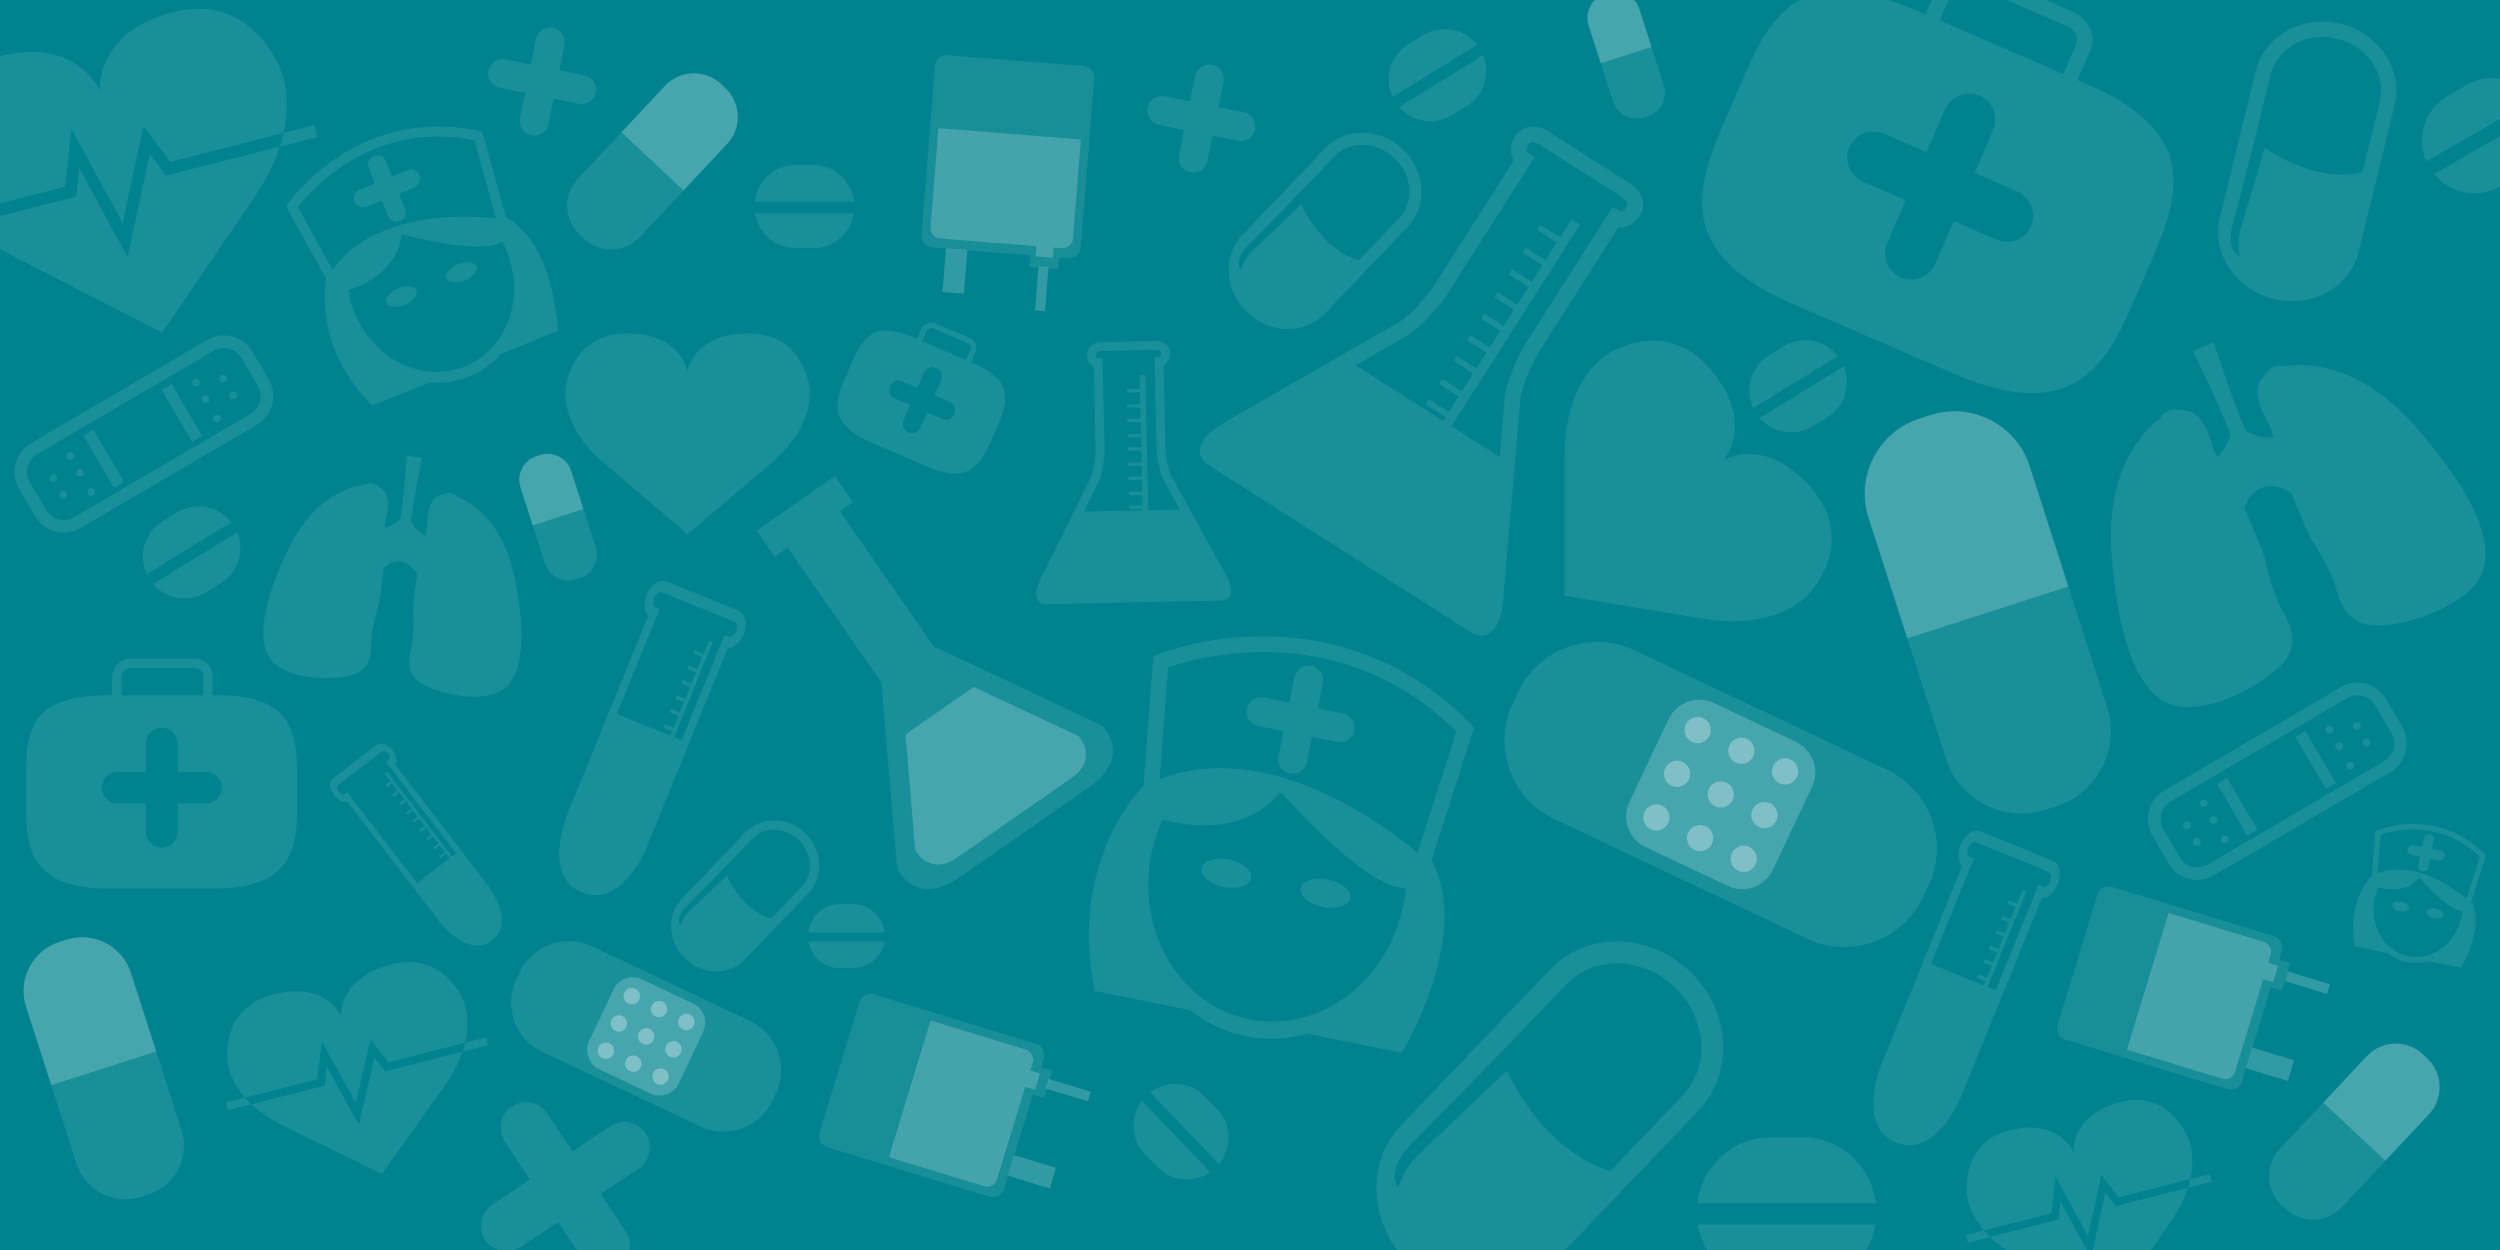 <?xml version="1.0" encoding="utf-8"?>
<!-- Generator: Adobe Illustrator 16.0.0, SVG Export Plug-In . SVG Version: 6.00 Build 0)  -->
<!DOCTYPE svg PUBLIC "-//W3C//DTD SVG 1.1//EN" "http://www.w3.org/Graphics/SVG/1.1/DTD/svg11.dtd">
<svg version="1.1" id="Capa_1" xmlns="http://www.w3.org/2000/svg" xmlns:xlink="http://www.w3.org/1999/xlink" x="0px" y="0px"
	 width="1000px" height="500px" viewBox="0 0 1000 500" enable-background="new 0 0 1000 500" xml:space="preserve">
<rect fill="#00838F" width="1000" height="500"/>
<path opacity="0.1" fill="#FDFDFD" d="M113.413,53.18c3.479-15.667-1.188-25.32-1.188-25.32S100.941-3.224,69.363,4.823
	C37.786,12.87,39.91,36.299,39.91,36.299S31.177,14.554-0.4,22.601s-26.609,40.74-26.609,40.74s0.508,10.357,10.559,22.199
	l-11.342,2.89l1.214,4.765l13.953-3.555c4.722,4.614,10.983,9.297,19.309,13.554l57.823,29.631l0.138,0.542l0.239-0.35l0.378,0.192
	l-0.143-0.538l36.594-53.693c5.053-7.399,8.252-14.233,10.217-20.344l15.051-3.835l-1.215-4.766L113.413,53.18z M111.923,58.636
	L66.384,70.24l-6.522-8.559l-8.822,41.167L31.692,67.196L30.48,78.655l-43.095,10.982c-1.417-1.379-2.658-2.747-3.809-4.104
	L26.12,74.692l2.448-23.204L49.07,89.27l8.299-38.718l10.792,14.16L113.4,53.183C113.014,54.929,112.531,56.745,111.923,58.636z"/>
<path opacity="0.1" fill="#FFFFFF" d="M323.764,154.83c0,0-2.209-21.463-24.299-21.463c-22.092,0-24.619,15.149-24.619,15.149
	s-2.096-15.149-24.187-15.149s-24.301,21.463-24.301,21.463s-3.156,14.833,15.463,30.613l33.024,28.039v0.366l0.217-0.184
	l0.215,0.184l-0.004-0.364l33.029-28.041C326.922,169.663,323.764,154.83,323.764,154.83z"/>
<path opacity="0.1" fill="#FFFFFF" d="M87.01,278.131h-2v-7.677c0-4.646-3.708-6.706-6.901-7.06l-0.15,1.192v-1.208H52.919
	c-2.473,0-4.451,0.757-5.89,2.253c-2.249,2.341-2.187,5.529-2.176,5.812v6.688h-2.584c-29.97,0.247-31.851,14.259-31.851,31.85
	v13.566c0,17.591,3.863,31.615,31.851,31.85H87.01c28.079-0.481,31.85-14.259,31.85-31.85V309.98
	C118.86,292.39,116.079,277.883,87.01,278.131z M48.599,271.382c0-0.018-0.036-1.959,1.148-3.173c0.702-0.72,1.77-1.086,3.172-1.086
	h24.83c1.328,0.155,3.516,0.794,3.516,3.331v7.677H48.599V271.382z M82.348,321.422H71.06v11.292c0,3.511-2.853,6.356-6.356,6.356
	c-3.516,0-6.357-2.846-6.357-6.356v-11.292H47.056c-3.515,0-6.351-2.845-6.351-6.351c0-3.508,2.835-6.354,6.351-6.354h11.291
	v-11.292c0-3.514,2.841-6.36,6.357-6.36c3.503,0,6.356,2.847,6.356,6.36v11.292h11.288c3.511,0,6.356,2.847,6.356,6.354
	C88.704,318.577,85.858,321.422,82.348,321.422z"/>
<path opacity="0.1" fill="#FFFFFF" d="M205.851,231.086c-5.432-26.74-22.46-32.161-22.46-32.161
	c-3.234-2.152-3.592-2.392-8.116-0.424c-4.525,1.966-4.303,9.58-4.396,11.903c-0.029,0.72-0.298,2.163-0.656,3.81
	c-2.779-1.211-4.657-3.502-5.814-5.45c1.084-9.551,4.413-25.653,4.413-25.653l-6.129-0.761c0,0-0.973,15.301-2.506,25.272
	c-1.73,1.755-4.178,2.923-6.234,3.651c0.058-1.288,0.14-2.366,0.261-2.939c0.477-2.275,2.556-9.603-1.35-12.616
	c-3.906-3.015-4.312-2.871-7.974-1.575c0,0-17.837,1.091-29.644,25.689c-11.809,24.599-12.778,40.233-4.584,46.306
	c8.191,6.077,25.097,6.231,31.893,3.186c6.796-3.047,5.833-10.946,6.022-14.036c0.189-3.089,1.859-10.273,2.744-12.691
	c0.573-1.568,1.524-9.468,2.081-15.366c3.333-3.133,6.38-2.645,6.38-2.645c3.708,0.335,5.964,3.301,7.103,5.379
	c-0.858,5.711-1.744,12.803-1.583,14.368c0.269,2.561,0.129,9.936-0.443,12.977c-0.573,3.042-3.44,10.466,2.405,15.082
	c5.847,4.616,22.274,8.603,31.703,4.715C208.396,273.223,211.282,257.827,205.851,231.086z"/>
<g opacity="0.1">
	<g>
		<path fill="#FFFFFF" d="M102.765,169.899L32.151,211.24c-6.295,3.686-14.415,1.563-18.099-4.731l-6.493-11.094
			c-3.687-6.295-1.565-14.413,4.732-18.099l70.611-41.341c6.295-3.686,14.415-1.563,18.099,4.732l6.493,11.093
			C111.181,158.095,109.059,166.213,102.765,169.899z M14.834,181.663c-3.896,2.281-5.213,7.311-2.93,11.206l6.495,11.094
			c2.28,3.897,7.31,5.212,11.205,2.931l70.614-41.342c3.896-2.28,5.213-7.309,2.93-11.206l-6.495-11.094
			c-2.28-3.897-7.31-5.211-11.206-2.931L14.834,181.663z"/>
	</g>
	
		<rect x="70.411" y="153.133" transform="matrix(-0.863 0.505 -0.505 -0.863 218.961 271.015)" fill="#FFFFFF" width="4.655" height="24.118"/>
	<circle fill="#FFFFFF" cx="86.766" cy="167.354" r="1.54"/>
	<circle fill="#FFFFFF" cx="82.236" cy="159.617" r="1.539"/>
	<circle fill="#FFFFFF" cx="93.212" cy="158.108" r="1.539"/>
	<circle fill="#FFFFFF" cx="89.319" cy="151.458" r="1.54"/>
	<path fill="#FFFFFF" d="M77.017,153.746c0.43,0.734,1.37,0.979,2.103,0.551c0.737-0.43,0.983-1.372,0.554-2.105
		c-0.43-0.735-1.373-0.981-2.107-0.551C76.831,152.07,76.585,153.01,77.017,153.746z"/>
	
		<rect x="39.165" y="171.426" transform="matrix(0.863 -0.505 0.505 0.863 -87.029 46.115)" fill="#FFFFFF" width="4.656" height="24.119"/>
	<path fill="#FFFFFF" d="M37.841,195.999c0.43,0.732,0.181,1.675-0.551,2.105c-0.735,0.429-1.679,0.183-2.105-0.549
		c-0.432-0.736-0.187-1.679,0.552-2.109C36.468,195.018,37.409,195.265,37.841,195.999z"/>
	<circle fill="#FFFFFF" cx="31.981" cy="189.039" r="1.538"/>
	<path fill="#FFFFFF" d="M26.625,197.093c0.427,0.734,0.181,1.677-0.551,2.106c-0.734,0.431-1.679,0.184-2.107-0.552
		c-0.43-0.732-0.184-1.675,0.551-2.106C25.249,196.113,26.195,196.36,26.625,197.093z"/>
	<path fill="#FFFFFF" d="M22.731,190.444c0.427,0.734,0.182,1.677-0.551,2.105c-0.734,0.43-1.678,0.185-2.107-0.551
		c-0.43-0.732-0.184-1.675,0.551-2.104S22.302,189.708,22.731,190.444z"/>
	<path fill="#FFFFFF" d="M29.418,181.613c0.427,0.733,0.182,1.676-0.551,2.104c-0.734,0.43-1.678,0.185-2.107-0.549
		c-0.43-0.734-0.184-1.679,0.551-2.106C28.045,180.632,28.99,180.878,29.418,181.613z"/>
</g>
<g opacity="0.1">
	<path fill="#FFFFFF" d="M147.486,67.237l2.463,6.117l-6.118,2.463c-1.903,0.766-2.817,2.926-2.052,4.826
		c0.765,1.899,2.92,2.823,4.823,2.057l6.118-2.463l2.463,6.118c0.766,1.901,2.926,2.824,4.832,2.057
		c1.896-0.763,2.822-2.929,2.057-4.83l-2.463-6.118l6.116-2.462c1.9-0.765,2.822-2.927,2.057-4.827
		c-0.765-1.899-2.927-2.821-4.828-2.056l-6.116,2.462l-2.462-6.117c-0.766-1.903-2.935-2.823-4.831-2.06
		C147.639,63.171,146.72,65.334,147.486,67.237z"/>
	
		<ellipse transform="matrix(-0.373 -0.928 0.928 -0.373 110.342 311.799)" fill="#FFFFFF" cx="160.467" cy="118.637" rx="3.561" ry="6.477"/>
	
		<ellipse transform="matrix(-0.373 -0.928 0.928 -0.373 152.27 320.792)" fill="#FFFFFF" cx="184.465" cy="108.975" rx="3.561" ry="6.474"/>
	<path fill="#FFFFFF" d="M202.44,86.996l-9.515-34.348l-1.179-0.253c-15.093-3.207-29.623-2.064-43.189,3.397
		c-21.576,8.686-32.953,25.081-33.428,25.775l-0.692,1.013l16.031,28.97c-1.068,6.461-2.948,29.288,18.427,50.693l23.052-9.28
		c5.208,0.457,10.508-0.243,15.575-2.283c5.067-2.04,9.372-5.207,12.813-9.146l22.848-9.198
		C223.182,132.337,221.892,97.32,202.44,86.996z M185.882,146.61c-16.835,6.777-36.585-2.88-44.11-21.571
		c-1.18-2.93-1.989-5.908-2.449-8.874c5.706-1.894,19.679-7.961,21.249-22.153c0.259-0.077,0.517-0.158,0.776-0.232
		c4.742,1.271,32.219,8.314,39.543,2.765c0.675,1.268,1.299,2.581,1.85,3.949C210.265,119.186,202.717,139.833,185.882,146.61z
		 M198.422,87.406c-7.475-0.885-27.167-2.271-44.539,4.723c-8.909,3.586-15.915,8.893-20.874,15.797l-13.876-25.083
		c2.76-3.595,13.416-16.316,30.91-23.358c12.465-5.019,25.814-6.173,39.695-3.438L198.422,87.406z"/>
</g>
<g opacity="0.1">
	<path fill="#FFFFFF" d="M157.122,300.207c-2.863-3.502-5.476-3.017-6.568-2.178c-0.022,0.018-0.042,0.035-0.054,0.044
		l-17.164,13.182c-0.012,0.01-0.034,0.023-0.057,0.041c-1.092,0.839-2.236,3.237,0.407,6.909l0.074,0.102l0.084,0.092
		c1.017,1.149,3.213,2.85,5.163,2.35l37.021,48.207c0.113,0.148,2.819,3.641,6.69,6.301c3.445,2.367,8.425,4.467,13.091,1.633
		l0.026,0.034l0.897-0.663l0.031-0.022l0.07-0.055l0.081-0.062l0.899-0.72l-0.025-0.032c3.942-3.777,3.196-9.129,1.801-13.069
		c-1.572-4.427-4.25-7.94-4.363-8.089l-37.021-48.207c0.99-1.758-0.088-4.315-0.936-5.596l-0.067-0.104L157.122,300.207z
		 M155.802,302.708c0.189,0.703,0.068,1.172-0.384,1.519l-0.895,0.688l27.925,36.362l-15.614,11.991l-27.925-36.362l-0.897,0.689
		c-0.454,0.349-0.936,0.343-1.569-0.02c-0.438-0.254-0.807-0.6-0.96-0.753c-1.179-1.713-0.62-2.54-0.173-2.883l17.275-13.267
		c0.45-0.345,1.39-0.67,2.741,0.911C155.434,301.772,155.674,302.217,155.802,302.708z"/>
	<g>
		
			<rect x="168.541" y="304.033" transform="matrix(0.793 -0.609 0.609 0.793 -165.009 170.864)" fill="#FFFFFF" width="1.16" height="48.805"/>
		
			<rect x="175.718" y="341.322" transform="matrix(0.793 -0.609 0.609 0.793 -171.499 178.721)" fill="#FFFFFF" width="3.29" height="1.039"/>
		
			<rect x="173.175" y="337.991" transform="matrix(0.793 -0.609 0.609 0.793 -170.031 176.543)" fill="#FFFFFF" width="3.256" height="1.028"/>
		
			<rect x="170.342" y="334.302" transform="matrix(0.793 -0.609 0.609 0.793 -168.37 174.054)" fill="#FFFFFF" width="3.256" height="1.027"/>
		
			<rect x="167.744" y="330.92" transform="matrix(0.793 -0.609 0.609 0.793 -166.847 171.772)" fill="#FFFFFF" width="3.256" height="1.027"/>
		
			<rect x="164.911" y="327.231" transform="matrix(0.793 -0.609 0.609 0.793 -165.172 169.252)" fill="#FFFFFF" width="3.256" height="1.027"/>
		
			<rect x="162.41" y="323.973" transform="matrix(0.793 -0.609 0.609 0.793 -163.719 167.084)" fill="#FFFFFF" width="3.256" height="1.027"/>
		
			<rect x="159.576" y="320.284" transform="matrix(0.793 -0.609 0.609 0.793 -162.044 164.565)" fill="#FFFFFF" width="3.256" height="1.027"/>
		
			<rect x="156.885" y="316.779" transform="matrix(0.793 -0.609 0.609 0.793 -160.466 162.201)" fill="#FFFFFF" width="3.256" height="1.027"/>
		
			<rect x="154.052" y="313.091" transform="matrix(0.793 -0.609 0.609 0.793 -158.769 159.637)" fill="#FFFFFF" width="3.256" height="1.026"/>
	</g>
</g>
<g opacity="0.1">
	<g>
		
			<rect x="270.595" y="254.147" transform="matrix(0.926 0.376 -0.376 0.926 128.578 -80.892)" fill="#FFFFFF" width="1.646" height="69.279"/>
		
			<rect x="258.567" y="307.76" transform="matrix(0.926 0.377 -0.377 0.926 135.513 -75.584)" fill="#FFFFFF" width="4.672" height="1.475"/>
		
			<rect x="260.844" y="302.238" transform="matrix(0.926 0.377 -0.377 0.926 133.574 -76.833)" fill="#FFFFFF" width="4.623" height="1.459"/>
		
			<rect x="263.332" y="296.125" transform="matrix(0.926 0.377 -0.377 0.926 131.6 -78.274)" fill="#FFFFFF" width="4.624" height="1.457"/>
		
			<rect x="265.615" y="290.517" transform="matrix(0.926 0.377 -0.377 0.926 129.508 -79.495)" fill="#FFFFFF" width="4.623" height="1.457"/>
		
			<rect x="268.103" y="284.4" transform="matrix(0.926 0.377 -0.377 0.926 127.401 -80.89)" fill="#FFFFFF" width="4.623" height="1.459"/>
		
			<rect x="270.3" y="279.001" transform="matrix(0.926 0.377 -0.377 0.926 125.513 -82.11)" fill="#FFFFFF" width="4.623" height="1.457"/>
		
			<rect x="272.79" y="272.885" transform="matrix(0.926 0.377 -0.377 0.926 123.392 -83.499)" fill="#FFFFFF" width="4.623" height="1.456"/>
		
			<rect x="275.154" y="267.074" transform="matrix(0.926 0.377 -0.377 0.926 121.363 -84.812)" fill="#FFFFFF" width="4.624" height="1.457"/>
		
			<rect x="277.643" y="260.958" transform="matrix(0.926 0.377 -0.377 0.926 119.269 -86.213)" fill="#FFFFFF" width="4.623" height="1.457"/>
	</g>
	<path fill="#FFFFFF" d="M297.399,253.849c2.241-6.018-0.228-8.871-2.039-9.606c-0.038-0.017-0.074-0.028-0.094-0.036l-28.455-11.58
		c-0.022-0.008-0.053-0.023-0.091-0.04c-1.81-0.736-5.569-0.417-8.172,5.454l-0.072,0.164l-0.056,0.167
		c-0.675,2.071-1.184,5.98,0.825,8.01L226.725,326.3c-0.1,0.244-2.438,6.065-2.924,12.714c-0.429,5.918,0.57,13.525,7.387,17.21
		l-0.023,0.057l1.457,0.624l0.05,0.022l0.117,0.046l0.132,0.056l1.527,0.585l0.022-0.053c7.453,2.121,13.474-2.63,17.303-7.164
		c4.296-5.099,6.682-10.899,6.781-11.145l32.521-79.919c2.864-0.046,5.226-3.201,6.186-5.157l0.079-0.158L297.399,253.849z
		 M293.39,254.025c-0.727,0.735-1.387,0.923-2.135,0.617l-1.486-0.604l-17.131,42.099l-25.884-10.532l17.131-42.1l-1.487-0.604
		c-0.752-0.306-1.091-0.901-1.104-1.937c0.001-0.717,0.159-1.418,0.237-1.716c1.253-2.672,2.666-2.581,3.406-2.279l28.64,11.654
		c0.745,0.302,1.817,1.223,0.849,4.011C294.273,252.903,293.9,253.516,293.39,254.025z"/>
</g>
<g opacity="0.1">
	<path fill="#FFFFFF" d="M322.043,333.309c-3.46-3.313-7.906-5.138-12.512-5.138c-4.395,0-8.421,1.682-11.344,4.736l-25.554,26.698
		c-6.173,6.453-5.522,17.137,1.452,23.815c3.465,3.313,7.909,5.138,12.518,5.138c4.39,0,8.418-1.682,11.339-4.733l25.555-26.699
		C329.671,350.671,329.018,339.987,322.043,333.309z M320.786,354.533l-12.377,12.933c-9.602-3.046-15.177-11.983-17.7-17.201
		l-15.371,14.62c-2.421,2.421-3.226,5.446-3.226,5.446c-2.017-3.227,1.814-7.062,1.814-7.062l15.543-15.828l11.429-11.941
		c2.207-2.309,5.272-3.579,8.631-3.579c3.636,0,7.16,1.454,9.92,4.096C324.934,341.267,325.534,349.573,320.786,354.533z"/>
	<g>
		<path fill="#FFFFFF" d="M353.859,372.954c-0.757-6.353-6.101-11.297-12.658-11.297h-5.248c-6.556,0-11.899,4.944-12.656,11.297
			H353.859z"/>
		<path fill="#FFFFFF" d="M323.359,376.584c1.017,6.061,6.248,10.69,12.595,10.69h5.248c6.349,0,11.58-4.63,12.595-10.69H323.359z"
			/>
	</g>
</g>
<g opacity="0.1">
	<path fill="#FFFFFF" d="M561.217,59.758c-4.5-4.308-10.281-6.682-16.271-6.682c-5.715,0-10.951,2.188-14.752,6.16l-33.233,34.72
		c-8.027,8.393-7.182,22.286,1.889,30.971c4.506,4.308,10.286,6.682,16.28,6.682c5.709,0,10.947-2.187,14.746-6.155l33.232-34.721
		C571.137,82.338,570.287,68.443,561.217,59.758z M559.582,87.36l-16.096,16.818C531,100.218,523.75,88.594,520.469,81.81
		l-19.989,19.011c-3.148,3.148-4.195,7.083-4.195,7.083c-2.623-4.196,2.359-9.182,2.359-9.182l20.213-20.584l14.863-15.53
		c2.869-3.001,6.855-4.654,11.225-4.654c4.729,0,9.311,1.891,12.9,5.327C564.977,70.107,565.756,80.91,559.582,87.36z"/>
</g>
<g opacity="0.1">
	<g>
		<path fill="#FFFFFF" d="M341.647,80.669c-0.984-8.26-7.934-14.69-16.461-14.69h-6.824c-8.525,0-15.475,6.43-16.459,14.69H341.647z
			"/>
		<path fill="#FFFFFF" d="M301.983,85.391c1.322,7.88,8.125,13.902,16.379,13.902h6.824c8.256,0,15.059-6.022,16.379-13.902H301.983
			z"/>
	</g>
</g>
<g opacity="0.1">
	<path fill="#FFFFFF" d="M491.779,233.057c-0.501-1.415-1.138-2.575-1.198-2.684l-21.676-39.405l-0.045-0.077
		c-1.702-2.755-2.505-8.802-2.68-10.966l-0.728-33.915c1.922-0.91,2.62-3.194,2.584-4.83l-0.007-0.118
		c-0.165-1.885-1.175-3.34-2.842-4.101c-1.155-0.526-2.322-0.584-2.915-0.572c-0.077,0.002-0.139,0.006-0.184,0.008l-21.607,0.464
		c-0.046,0-0.106-0.002-0.185,0c-0.594,0.013-1.755,0.121-2.886,0.696c-1.633,0.83-2.58,2.33-2.665,4.219l0,0.118
		c0.035,1.635,0.829,3.889,2.789,4.715l0.728,33.915c-0.079,2.17-0.624,8.246-2.206,11.07l-0.021,0.04l-19.985,40.339
		c-0.055,0.111-0.644,1.298-1.082,2.733c-0.717,2.337-0.68,4.083,0.11,5.335c0.399,0.635,1.377,1.692,3.424,1.648l70.048-1.504
		c2.046-0.044,2.976-1.142,3.349-1.794C492.632,237.106,492.595,235.361,491.779,233.057z M439.175,193.287
		c2.321-4.195,2.622-12.345,2.634-12.69l-0.798-37.251l-1.773,0.038c-0.278,0.006-0.475-0.024-0.692-0.495
		c-0.172-0.376-0.236-0.825-0.25-1.027c0.041-0.567,0.254-0.901,0.724-1.141c0.425-0.218,0.978-0.303,1.353-0.312
		c0.021,0,0.037-0.001,0.049-0.001l0.03,0.003l21.752-0.467l0.037,0l0.059-0.006c0.011,0,0.027,0,0.049-0.001
		c0.375-0.008,0.931,0.053,1.366,0.253c0.479,0.219,0.707,0.543,0.772,1.108c-0.006,0.203-0.05,0.654-0.206,1.037
		c-0.197,0.48-0.394,0.519-0.671,0.524l-1.775,0.038l0.798,37.153l0.005,0.098c0.027,0.344,0.679,8.474,3.177,12.565l6.11,11.107
		l-38.376,0.824L439.175,193.287z"/>
	<g>
		
			<rect x="456.384" y="150.15" transform="matrix(1 -0.022 0.022 1 -3.82 9.91)" fill="#FFFFFF" width="2.241" height="63.832"/>
		
			<rect x="451.638" y="201.92" transform="matrix(1 -0.021 0.021 1 -4.248 9.818)" fill="#FFFFFF" width="6.341" height="1.36"/>
		
			<rect x="451.555" y="196.429" transform="matrix(1 -0.021 0.021 1 -4.13 9.816)" fill="#FFFFFF" width="6.271" height="1.343"/>
		
			<rect x="451.424" y="190.347" transform="matrix(1 -0.021 0.021 1 -4 9.812)" fill="#FFFFFF" width="6.271" height="1.344"/>
		
			<rect x="451.305" y="184.772" transform="matrix(1 -0.021 0.021 1 -3.866 9.773)" fill="#FFFFFF" width="6.271" height="1.343"/>
		
			<rect x="451.174" y="178.689" transform="matrix(1 -0.021 0.021 1 -3.736 9.768)" fill="#FFFFFF" width="6.271" height="1.344"/>
		
			<rect x="451.059" y="173.316" transform="matrix(1 -0.021 0.021 1 -3.634 9.8)" fill="#FFFFFF" width="6.272" height="1.344"/>
		
			<rect x="450.928" y="167.236" transform="matrix(1 -0.021 0.021 1 -3.503 9.796)" fill="#FFFFFF" width="6.271" height="1.342"/>
		
			<rect x="450.804" y="161.458" transform="matrix(1 -0.021 0.021 1 -3.367 9.756)" fill="#FFFFFF" width="6.271" height="1.343"/>
		
			<rect x="450.674" y="155.375" transform="matrix(1 -0.021 0.021 1 -3.237 9.752)" fill="#FFFFFF" width="6.271" height="1.345"/>
	</g>
</g>
<g>
	<g>
		<g>
			<path opacity="0.1" fill="#FFFFFF" d="M230.452,231.739c-5.198,1.672-10.818-1.213-12.49-6.411l-9.777-30.402
				c-1.671-5.197,1.214-10.816,6.411-12.488l1.401-0.45c5.197-1.671,10.817,1.213,12.49,6.41l9.777,30.403
				c1.669,5.197-1.213,10.817-6.412,12.488L230.452,231.739z"/>
			<path opacity="0.2" fill="#FFFFFF" d="M233.374,203.599l-4.887-15.202c-1.672-5.197-7.292-8.081-12.49-6.41l-1.401,0.45
				c-5.197,1.672-8.082,7.292-6.411,12.488l4.888,15.201L233.374,203.599z"/>
		</g>
	</g>
</g>
<g>
	<path opacity="0.1" fill="#FFFFFF" d="M440.727,290.173l-67.318-31.718l-37.461-53.908l5.216-3.623l-7.252-10.435l-31.299,21.754
		l7.253,10.434l5.215-3.628l37.462,53.906l6.266,74.148c0,0,6.849,16.444,25.201,3.689c18.352-12.752,25.692-17.857,25.692-17.857
		s7.343-5.102,25.697-17.856C453.75,302.324,440.727,290.173,440.727,290.173z"/>
	<path opacity="0.2" fill="#FFFFFF" d="M431.571,294.529l-42.086-19.744l-13.62,9.462l-13.62,9.466l3.835,46.328
		c0,0,5.69,10.661,16.701,3.008c11.013-7.652,22.891-15.908,22.891-15.908s11.882-8.257,22.893-15.909
		C439.577,303.578,431.571,294.529,431.571,294.529z"/>
</g>
<g>
	<path opacity="0.1" fill="#FFFFFF" d="M207.909,388.868c5.109-10.804,18.129-15.463,28.933-10.355l63.192,29.881
		c10.803,5.109,15.465,18.131,10.355,28.934l-1.377,2.909c-5.107,10.806-18.128,15.464-28.931,10.355l-63.192-29.88
		c-10.806-5.109-15.463-18.129-10.355-28.934L207.909,388.868z"/>
	<path opacity="0.2" fill="#FFFFFF" d="M245.447,395.714c1.986-4.201,7.049-6.014,11.251-4.027l20.554,9.719
		c4.203,1.988,6.014,7.051,4.028,11.25l-9.806,20.737c-1.985,4.202-7.05,6.015-11.251,4.027l-20.553-9.718
		c-4.202-1.988-6.014-7.052-4.028-11.253L245.447,395.714z"/>
	<circle opacity="0.3" fill="#FFFFFF" cx="269.375" cy="419.713" r="3.279"/>
	<path opacity="0.3" fill="#FFFFFF" d="M255.499,413.151c0.772-1.639,2.727-2.337,4.366-1.563c1.636,0.773,2.336,2.727,1.563,4.363
		c-0.776,1.64-2.729,2.34-4.366,1.566C255.423,416.743,254.723,414.788,255.499,413.151z"/>
	<circle opacity="0.3" fill="#FFFFFF" cx="247.549" cy="409.392" r="3.279"/>
	<circle opacity="0.3" fill="#FFFFFF" cx="264.215" cy="430.625" r="3.278"/>
	<circle opacity="0.3" fill="#FFFFFF" cx="253.302" cy="425.466" r="3.28"/>
	<circle opacity="0.3" fill="#FFFFFF" cx="242.388" cy="420.305" r="3.278"/>
	<circle opacity="0.3" fill="#FFFFFF" cx="274.536" cy="408.8" r="3.278"/>
	<circle opacity="0.3" fill="#FFFFFF" cx="263.622" cy="403.639" r="3.279"/>
	<circle opacity="0.3" fill="#FFFFFF" cx="252.709" cy="398.479" r="3.279"/>
</g>
<g>
	<path opacity="0.1" fill="#F6F6F6" d="M433.463,26.421l-54.523-4.347c-2.526-0.201-4.757,1.701-4.958,4.227l-5.398,67.723
		c-0.201,2.526,1.7,4.757,4.226,4.958l39.313,3.133l-0.365,4.592l11.478,0.914l0.366-4.591l3.73,0.298
		c2.526,0.201,4.756-1.7,4.958-4.226l5.397-67.724C437.89,28.854,435.988,26.623,433.463,26.421z"/>
	<path opacity="0.2" fill="#F6F6F6" d="M375.378,51.248l-3.164,39.71c-0.181,2.259,1.52,4.255,3.779,4.435l38.604,3.077
		l-0.327,4.105l6.823,0.544l0.326-4.105l3.337,0.266c2.259,0.181,4.254-1.521,4.433-3.779l3.167-39.711L375.378,51.248z"/>
	
		<rect x="414.604" y="106.895" transform="matrix(0.997 0.079 -0.079 0.997 10.475 -32.647)" opacity="0.2" fill="#F6F6F6" width="4.03" height="17.561"/>
	<polygon opacity="0.2" fill="#F6F6F6" points="385.573,117.453 376.973,116.865 378.367,99.36 386.969,99.948 	"/>
</g>
<g opacity="0.1">
	<path fill="#FFFFFF" d="M517.746,270.929l-2.039,10.115l-10.115-2.039c-3.15-0.636-6.202,1.402-6.835,4.543
		c-0.634,3.143,1.391,6.203,4.541,6.839l10.113,2.04l-2.039,10.115c-0.635,3.145,1.398,6.208,4.549,6.844
		c3.135,0.632,6.207-1.401,6.842-4.546l2.039-10.116l10.115,2.039c3.143,0.635,6.207-1.4,6.842-4.543
		c0.633-3.141-1.404-6.205-4.547-6.839l-10.113-2.04l2.039-10.115c0.635-3.148-1.41-6.215-4.543-6.848
		C521.441,265.743,518.381,267.78,517.746,270.929z"/>
	<path fill="#FFFFFF" d="M491.623,343.831c-5.488-1.106-10.428,0.439-11.036,3.457c-0.608,3.019,3.345,6.36,8.833,7.467
		c5.492,1.107,10.429-0.441,11.037-3.46C501.064,348.278,497.115,344.938,491.623,343.831z"/>
	<path fill="#FFFFFF" d="M531.309,351.835c-5.484-1.106-10.424,0.439-11.033,3.457c-0.607,3.019,3.346,6.36,8.83,7.467
		c5.49,1.106,10.432-0.441,11.041-3.459C540.754,356.282,536.799,352.941,531.309,351.835z"/>
	<path fill="#FFFFFF" d="M572.607,344.014l17.094-53.093l-1.322-1.342c-16.979-17.172-36.957-28.172-59.391-32.695
		c-35.678-7.195-64.652,4.457-65.87,4.957l-1.778,0.729l-3.947,51.663c-6.953,7.53-29.041,35.759-19.497,82.126l38.119,7.688
		c6.417,5.074,13.947,8.718,22.327,10.408c8.378,1.689,16.732,1.249,24.615-0.941l37.783,7.619
		C560.74,421.132,589.162,374.236,572.607,344.014z M499.701,407.723c-27.841-5.615-45.359-35.225-39.126-66.134
		c0.977-4.845,2.479-9.435,4.426-13.709c9.088,2.431,32.576,6.514,46.832-10.693c0.404,0.123,0.813,0.237,1.213,0.363
		c5.107,5.74,34.979,38.575,49.326,37.618c-0.207,2.236-0.521,4.49-0.979,6.753C555.16,392.829,527.537,413.336,499.701,407.723z
		 M567.002,341.095c-9.012-7.584-33.568-26.328-62.295-32.121c-14.732-2.971-28.453-2.06-40.873,2.707l3.423-44.729
		c6.699-2.327,31.571-9.797,60.499-3.963c20.613,4.157,39.061,14.125,54.857,29.638L567.002,341.095z"/>
</g>
<g>
	<g>
		<g>
			<path opacity="0.1" fill="#FFFFFF" d="M56.439,478.753c-10.749,3.458-22.37-2.508-25.828-13.256l-20.217-62.868
				c-3.457-10.746,2.51-22.366,13.256-25.825l2.897-0.93c10.747-3.456,22.369,2.508,25.827,13.254l20.217,62.868
				c3.453,10.748-2.509,22.37-13.259,25.825L56.439,478.753z"/>
			<path opacity="0.2" fill="#FFFFFF" d="M62.481,420.563l-10.106-31.435c-3.458-10.746-15.08-16.71-25.827-13.254l-2.897,0.93
				c-10.746,3.459-16.712,15.079-13.256,25.825l10.108,31.434L62.481,420.563z"/>
		</g>
	</g>
</g>
<g opacity="0.1">
	<g>
		<path fill="#FFFFFF" d="M92.532,208.85c-5.162-6.523-14.449-8.365-21.715-3.902l-5.815,3.572
			c-7.265,4.462-9.82,13.579-6.336,21.132L92.532,208.85z"/>
		<path fill="#FFFFFF" d="M61.206,233.633c5.251,6.022,14.2,7.593,21.233,3.273l5.815-3.572c7.035-4.321,9.679-13.013,6.68-20.418
			L61.206,233.633z"/>
	</g>
</g>
<path opacity="0.1" fill="#FDFDFD" d="M186.079,417.09c2.449-10.264-0.648-16.545-0.648-16.545s-7.44-20.252-28.848-14.797
	c-21.407,5.455-20.114,20.759-20.114,20.759s-5.772-14.163-27.179-8.708s-18.248,26.799-18.248,26.799s0.28,6.768,7.005,14.448
	l-7.689,1.959l0.792,3.108l9.459-2.41c3.165,2.986,7.371,6.01,12.976,8.742l38.926,19.016l0.09,0.354l0.164-0.23l0.254,0.123
	l-0.093-0.351l25.081-35.328c3.463-4.868,5.669-9.356,7.036-13.363l10.203-2.601l-0.792-3.107L186.079,417.09z M185.037,420.666
	l-30.872,7.867l-4.359-5.555l-6.22,26.968l-12.866-23.189l-0.891,7.499l-29.215,7.445c-0.95-0.894-1.781-1.779-2.551-2.66
	l28.841-7.35l1.798-15.186l13.634,24.574l5.852-25.363l7.212,9.191l30.668-7.816C185.798,418.236,185.46,419.427,185.037,420.666z"
	/>
<g>
	<g>
		<g>
			<path opacity="0.1" fill="#FFFFFF" d="M231.882,93.896c-6.358-5.96-6.684-16.038-0.723-22.396l34.86-37.188
				c5.958-6.357,16.035-6.681,22.394-0.723l1.713,1.606c6.357,5.959,6.684,16.036,0.726,22.395L255.99,94.777
				c-5.96,6.355-16.036,6.683-22.394,0.721L231.882,93.896z"/>
			<path opacity="0.2" fill="#FFFFFF" d="M273.419,76.182l17.432-18.592c5.958-6.359,5.632-16.436-0.726-22.395l-1.713-1.606
				c-6.358-5.958-16.436-5.634-22.394,0.723l-17.43,18.593L273.419,76.182z"/>
		</g>
	</g>
</g>
<g opacity="0.1">
	<path fill="#FFFFFF" d="M600.322,245.665c0.656-2.588,0.862-4.933,0.879-5.154l6.875-79.706l0.01-0.159
		c0.204-5.758,4.991-15.495,6.871-18.868l32.436-50.885c3.742,0.554,7.031-2.137,8.596-4.59l0.107-0.182
		c1.617-2.951,1.561-6.102-0.152-8.875c-1.189-1.92-2.857-3.158-3.746-3.725c-0.115-0.074-0.213-0.129-0.281-0.17l-32.42-20.665
		c-0.067-0.045-0.154-0.107-0.272-0.182c-0.89-0.568-2.714-1.556-4.956-1.823c-3.236-0.386-6.117,0.897-8.111,3.608l-0.117,0.175
		c-1.564,2.454-2.616,6.57-0.534,9.729l-32.436,50.885c-2.262,3.132-9.07,11.581-14.202,14.195l-0.071,0.037l-69.421,39.919
		c-0.192,0.11-2.234,1.285-4.3,2.974c-3.371,2.748-5.04,5.367-5.11,8c-0.037,1.334,0.365,3.865,3.435,5.822l105.099,66.992
		c3.07,1.957,5.53,1.252,6.726,0.656C597.583,252.498,599.252,249.879,600.322,245.665z M561.811,134.859
		c7.578-3.912,16.076-15.669,16.436-16.168l35.629-55.889l-2.66-1.695c-0.417-0.267-0.68-0.506-0.535-1.417
		c0.117-0.727,0.467-1.453,0.645-1.767c0.62-0.799,1.266-1.082,2.197-0.973c0.844,0.097,1.747,0.519,2.309,0.876
		c0.033,0.021,0.056,0.036,0.074,0.047l0.041,0.035l32.637,20.802l0.055,0.038l0.094,0.049c0.016,0.011,0.041,0.026,0.072,0.047
		c0.563,0.359,1.325,0.999,1.771,1.724c0.492,0.798,0.51,1.503,0.047,2.403c-0.21,0.292-0.721,0.917-1.33,1.33
		c-0.766,0.516-1.094,0.379-1.51,0.113l-2.663-1.697l-35.532,55.745l-0.09,0.148c-0.3,0.536-7.369,13.205-7.717,21.726
		l-1.938,22.466l-57.58-36.702L561.811,134.859z"/>
	<g>
		
			<rect x="598.017" y="79.599" transform="matrix(0.843 0.538 -0.538 0.843 167.394 -301.18)" fill="#FFFFFF" width="3.986" height="113.547"/>
		
			<rect x="570.093" y="162.873" transform="matrix(0.843 0.537 -0.537 0.843 178.438 -283.744)" fill="#FFFFFF" width="11.28" height="2.418"/>
		
			<rect x="575.415" y="154.636" transform="matrix(0.843 0.537 -0.537 0.843 174.802 -287.841)" fill="#FFFFFF" width="11.155" height="2.389"/>
		
			<rect x="581.231" y="145.511" transform="matrix(0.843 0.537 -0.537 0.843 170.841 -292.428)" fill="#FFFFFF" width="11.156" height="2.391"/>
		
			<rect x="586.563" y="137.147" transform="matrix(0.843 0.537 -0.537 0.843 167.16 -296.585)" fill="#FFFFFF" width="11.157" height="2.389"/>
		
			<rect x="592.38" y="128.02" transform="matrix(0.843 0.538 -0.538 0.843 163.203 -301.178)" fill="#FFFFFF" width="11.156" height="2.389"/>
		
			<rect x="597.518" y="119.959" transform="matrix(0.843 0.537 -0.537 0.843 159.64 -305.167)" fill="#FFFFFF" width="11.157" height="2.391"/>
		
			<rect x="603.334" y="110.837" transform="matrix(0.843 0.537 -0.537 0.843 155.647 -309.723)" fill="#FFFFFF" width="11.157" height="2.387"/>
		
			<rect x="608.859" y="102.168" transform="matrix(0.843 0.537 -0.537 0.843 151.854 -314.051)" fill="#FFFFFF" width="11.157" height="2.388"/>
		
			<rect x="614.677" y="93.039" transform="matrix(0.843 0.537 -0.537 0.843 147.864 -318.613)" fill="#FFFFFF" width="11.156" height="2.393"/>
	</g>
</g>
<g>
	<path opacity="0.1" fill="#FFFFFF" d="M607.348,276.652c8.181-17.299,29.027-24.759,46.326-16.581l101.179,47.844
		c17.298,8.181,24.761,29.029,16.58,46.326l-2.205,4.658c-8.178,17.301-29.023,24.76-46.321,16.581l-101.18-47.843
		c-17.302-8.181-24.758-29.026-16.581-46.326L607.348,276.652z"/>
	<path opacity="0.2" fill="#FFFFFF" d="M667.452,287.612c3.181-6.727,11.286-9.628,18.015-6.448l32.909,15.562
		c6.729,3.183,9.63,11.289,6.451,18.013l-15.701,33.203c-3.18,6.729-11.288,9.63-18.016,6.448l-32.908-15.56
		c-6.727-3.184-9.629-11.291-6.448-18.017L667.452,287.612z"/>
	<circle opacity="0.3" fill="#FFFFFF" cx="705.764" cy="326.039" r="5.251"/>
	<path opacity="0.3" fill="#FFFFFF" d="M683.545,315.532c1.238-2.623,4.367-3.741,6.991-2.502c2.619,1.238,3.741,4.366,2.502,6.986
		c-1.243,2.626-4.371,3.747-6.991,2.508C683.425,321.284,682.304,318.153,683.545,315.532z"/>
	<circle opacity="0.3" fill="#FFFFFF" cx="670.818" cy="309.513" r="5.249"/>
	<path opacity="0.3" fill="#FFFFFF" d="M692.758,341.268c1.235-2.62,4.367-3.741,6.989-2.502c2.622,1.24,3.742,4.371,2.502,6.988
		c-1.243,2.624-4.369,3.745-6.992,2.505C692.636,347.021,691.518,343.889,692.758,341.268z"/>
	<path opacity="0.3" fill="#FFFFFF" d="M675.283,333.004c1.238-2.62,4.369-3.74,6.988-2.502c2.622,1.24,3.742,4.369,2.506,6.993
		c-1.241,2.62-4.372,3.74-6.992,2.501C675.161,338.757,674.042,335.625,675.283,333.004z"/>
	<path opacity="0.3" fill="#FFFFFF" d="M657.81,324.744c1.238-2.622,4.367-3.744,6.991-2.5c2.617,1.236,3.74,4.365,2.498,6.985
		c-1.238,2.622-4.367,3.745-6.989,2.507C657.688,330.494,656.57,327.363,657.81,324.744z"/>
	<path opacity="0.3" fill="#FFFFFF" d="M709.282,306.323c1.236-2.624,4.369-3.743,6.989-2.502c2.621,1.236,3.738,4.365,2.5,6.986
		c-1.236,2.622-4.367,3.746-6.989,2.506S708.044,308.942,709.282,306.323z"/>
	<path opacity="0.3" fill="#FFFFFF" d="M691.808,298.058c1.238-2.62,4.368-3.742,6.989-2.502c2.62,1.24,3.743,4.369,2.502,6.989
		c-1.239,2.622-4.369,3.742-6.989,2.502C691.686,303.809,690.565,300.675,691.808,298.058z"/>
	<path opacity="0.3" fill="#FFFFFF" d="M674.332,289.796c1.24-2.621,4.371-3.74,6.993-2.502s3.739,4.368,2.501,6.989
		c-1.239,2.62-4.37,3.743-6.992,2.505C674.214,295.546,673.094,292.416,674.332,289.796z"/>
</g>
<path opacity="0.1" fill="#FFFFFF" d="M723.916,237.148c0,0,19.186-19.998,0.832-41.633c-18.357-21.638-35.296-11.525-35.296-11.525
	s13.097-14.64-5.259-36.276c-18.357-21.638-41.214-5.967-41.214-5.967s-17.149,9.235-17.136,40.583l-0.021,55.643l-0.358,0.305
	l0.359,0.06l-0.001,0.363l0.354-0.307l54.909,9.05C712.013,252.567,723.916,237.148,723.916,237.148z"/>
<g>
	<path opacity="0.1" fill="#F6F6F6" d="M343.783,400.813l-15.961,52.316c-0.739,2.424,0.64,5.012,3.063,5.75l64.981,19.824
		c2.424,0.738,5.011-0.639,5.75-3.063l11.507-37.722l4.406,1.343l3.359-11.013l-4.405-1.345l1.092-3.578
		c0.739-2.425-0.639-5.011-3.062-5.75l-64.982-19.824C347.11,397.012,344.522,398.39,343.783,400.813z"/>
	<path opacity="0.2" fill="#F6F6F6" d="M355.548,462.875l38.103,11.623c2.167,0.662,4.482-0.57,5.143-2.738l11.3-37.041l3.939,1.201
		l1.998-6.547l-3.939-1.2l0.976-3.202c0.662-2.167-0.572-4.481-2.738-5.141l-38.103-11.627L355.548,462.875z"/>
	
		<rect x="425.318" y="427.661" transform="matrix(0.291 -0.957 0.957 0.291 -114.716 718.005)" opacity="0.2" fill="#F6F6F6" width="4.03" height="17.562"/>
	<polygon opacity="0.2" fill="#F6F6F6" points="422.397,467.145 419.975,475.418 403.179,470.295 405.601,462.02 	"/>
</g>
<path opacity="0.1" fill="#FFFFFF" d="M389.502,145.369l-1.076-0.466l1.788-4.129c1.082-2.5-0.433-4.471-2.068-5.404l-0.358,0.606
	l0.281-0.649l-13.468-5.831c-1.33-0.576-2.57-0.629-3.693-0.159c-1.754,0.735-2.463,2.465-2.523,2.619l-1.557,3.597l-1.39-0.602
	c-16.177-6.845-20.452,0.253-24.547,9.715l-3.159,7.297c-4.096,9.462-5.283,17.904,9.716,24.547l24.065,10.417
	c15.215,6.279,20.452-0.253,24.547-9.715l3.159-7.297C403.313,160.454,405.195,152.004,389.502,145.369z M370.413,132.795
	c0.004-0.009,0.437-1.062,1.356-1.439c0.545-0.223,1.205-0.172,1.959,0.155l13.355,5.782c0.678,0.393,1.706,1.245,1.115,2.61
	l-1.787,4.129l-17.571-7.606L370.413,132.795z M376.914,167.568l-6.071-2.628l-2.629,6.074c-0.817,1.888-3.015,2.754-4.899,1.939
	c-1.891-0.819-2.757-3.011-1.939-4.899l2.629-6.074l-6.073-2.629c-1.891-0.818-2.753-3.009-1.937-4.895
	c0.817-1.887,3.004-2.757,4.895-1.939l6.073,2.629l2.629-6.074c0.818-1.89,3.009-2.759,4.901-1.94
	c1.884,0.815,2.756,3.011,1.938,4.901l-2.629,6.074l6.071,2.628c1.889,0.817,2.756,3.011,1.939,4.898
	C380.996,167.518,378.803,168.386,376.914,167.568z"/>
<path opacity="0.1" fill="#FFFFFF" d="M834.024,33.36l-3.027-1.311l5.027-11.616c3.044-7.032-1.217-12.578-5.819-15.204L829.2,6.935
	l0.791-1.827l-37.893-16.403c-3.741-1.62-7.23-1.77-10.388-0.448c-4.935,2.069-6.932,6.935-7.099,7.369l-4.383,10.119l-3.909-1.692
	c-45.511-19.258-57.539,0.713-69.062,27.331l-8.885,20.53c-11.522,26.62-14.863,50.371,27.334,69.06l67.704,29.308
	c42.805,17.666,57.536-0.713,69.059-27.333l8.885-20.528C872.881,75.8,878.175,52.027,834.024,33.36z M780.321-2.014
	c0.011-0.026,1.228-2.988,3.815-4.05c1.533-0.628,3.391-0.483,5.512,0.436l37.573,16.266c1.907,1.104,4.8,3.503,3.138,7.343
	l-5.027,11.617L775.9,8.199L780.321-2.014z M798.61,95.815l-17.078-7.393l-7.398,17.087c-2.3,5.312-8.481,7.749-13.784,5.455
	c-5.318-2.304-7.756-8.472-5.456-13.784l7.399-17.087l-17.087-7.396c-5.318-2.303-7.747-8.465-5.45-13.77
	c2.299-5.308,8.453-7.757,13.772-5.457l17.086,7.396l7.396-17.087c2.302-5.316,8.467-7.763,13.786-5.459
	c5.303,2.294,7.753,8.472,5.453,13.788l-7.398,17.087l17.084,7.395c5.313,2.299,7.753,8.471,5.456,13.779
	C810.095,95.673,803.924,98.116,798.61,95.815z"/>
<g opacity="0.1">
	<path fill="#FFFFFF" d="M675.982,388.596c-8.09-7.746-18.483-12.012-29.254-12.012c-10.273,0-19.688,3.932-26.521,11.073
		l-59.744,62.421c-14.433,15.087-12.912,40.064,3.395,55.68c8.101,7.744,18.49,12.012,29.268,12.012
		c10.264,0,19.681-3.932,26.511-11.066l59.747-62.423C693.817,429.188,692.29,404.211,675.982,388.596z M673.044,438.219
		l-28.937,30.236c-22.449-7.121-35.483-28.018-41.383-40.217l-35.936,34.182c-5.66,5.66-7.543,12.734-7.543,12.734
		c-4.716-7.544,4.242-16.51,4.242-16.51l36.34-37.006l26.721-27.92c5.159-5.396,12.326-8.367,20.18-8.367
		c8.502,0,16.74,3.399,23.193,9.576C682.742,407.201,684.144,426.623,673.044,438.219z"/>
	<g>
		<path fill="#FFFFFF" d="M750.367,481.287c-1.77-14.854-14.263-26.412-29.594-26.412h-12.268
			c-15.328,0-27.821,11.559-29.591,26.412H750.367z"/>
		<path fill="#FFFFFF" d="M679.059,489.773c2.377,14.169,14.607,24.994,29.447,24.994h12.268c14.844,0,27.074-10.825,29.447-24.994
			H679.059z"/>
	</g>
</g>
<g>
	<g>
		<g>
			<path opacity="0.1" fill="#FFFFFF" d="M818.077,323.935c-16.5,5.308-34.338-3.85-39.646-20.348l-31.032-96.503
				c-5.307-16.495,3.853-34.332,20.348-39.642l4.447-1.427c16.497-5.305,34.335,3.85,39.645,20.345l31.033,96.502
				c5.3,16.499-3.852,34.339-20.353,39.642L818.077,323.935z"/>
			<path opacity="0.2" fill="#FFFFFF" d="M827.352,234.612l-15.514-48.252c-5.31-16.495-23.147-25.65-39.645-20.345l-4.447,1.427
				c-16.495,5.31-25.654,23.146-20.348,39.642l15.516,48.251L827.352,234.612z"/>
		</g>
	</g>
</g>
<g opacity="0.1">
	<g>
		
			<rect x="796.212" y="354.156" transform="matrix(0.926 0.376 -0.376 0.926 204.886 -271.345)" fill="#FFFFFF" width="1.645" height="69.279"/>
		
			<rect x="784.184" y="407.769" transform="matrix(0.926 0.377 -0.377 0.926 211.915 -266.268)" fill="#FFFFFF" width="4.673" height="1.475"/>
		
			<rect x="786.461" y="402.247" transform="matrix(0.926 0.377 -0.377 0.926 210.066 -267.584)" fill="#FFFFFF" width="4.622" height="1.459"/>
		
			<rect x="788.949" y="396.134" transform="matrix(0.926 0.377 -0.377 0.926 208.206 -269.201)" fill="#FFFFFF" width="4.623" height="1.457"/>
		
			<rect x="791.231" y="390.525" transform="matrix(0.926 0.377 -0.377 0.926 205.894 -270.153)" fill="#FFFFFF" width="4.624" height="1.457"/>
		
			<rect x="793.721" y="384.409" transform="matrix(0.926 0.377 -0.377 0.926 203.826 -271.588)" fill="#FFFFFF" width="4.623" height="1.459"/>
		
			<rect x="795.917" y="379.009" transform="matrix(0.926 0.377 -0.377 0.926 201.9 -272.767)" fill="#FFFFFF" width="4.624" height="1.458"/>
		
			<rect x="798.407" y="372.894" transform="matrix(0.926 0.377 -0.377 0.926 199.882 -274.251)" fill="#FFFFFF" width="4.622" height="1.456"/>
		
			<rect x="800.771" y="367.083" transform="matrix(0.926 0.377 -0.377 0.926 197.764 -275.475)" fill="#FFFFFF" width="4.624" height="1.458"/>
		
			<rect x="803.26" y="360.967" transform="matrix(0.926 0.377 -0.377 0.926 195.745 -276.96)" fill="#FFFFFF" width="4.622" height="1.457"/>
	</g>
	<path fill="#FFFFFF" d="M823.017,353.857c2.241-6.018-0.228-8.871-2.038-9.606c-0.038-0.017-0.074-0.028-0.094-0.036l-28.455-11.58
		c-0.022-0.008-0.054-0.023-0.092-0.039c-1.81-0.736-5.569-0.418-8.172,5.453l-0.072,0.164l-0.055,0.167
		c-0.676,2.071-1.184,5.98,0.824,8.01l-32.521,79.919c-0.1,0.244-2.438,6.065-2.924,12.714c-0.428,5.918,0.57,13.525,7.387,17.21
		l-0.022,0.057l1.456,0.624l0.051,0.022l0.117,0.046l0.132,0.056l1.526,0.585l0.023-0.053c7.453,2.121,13.474-2.63,17.303-7.164
		c4.296-5.099,6.682-10.899,6.781-11.145l32.521-79.919c2.863-0.046,5.225-3.201,6.186-5.157l0.078-0.158L823.017,353.857z
		 M819.008,354.034c-0.728,0.735-1.387,0.923-2.136,0.617l-1.486-0.604l-17.132,42.099l-25.884-10.532l17.132-42.1l-1.487-0.604
		c-0.753-0.307-1.091-0.9-1.104-1.937c0.002-0.717,0.16-1.418,0.238-1.716c1.252-2.673,2.666-2.582,3.406-2.279l28.64,11.654
		c0.745,0.303,1.817,1.223,0.849,4.011C819.891,352.912,819.518,353.524,819.008,354.034z"/>
</g>
<path opacity="0.1" fill="#FFFFFF" d="M966.202,170.612c-25.945-29.612-51.158-24.218-51.158-24.218
	c-5.593-0.382-6.211-0.425-10.473,5.278c-4.261,5.702,1.467,15.082,3.012,18.06c0.479,0.923,1.175,2.923,1.905,5.243
	c-4.349,0.472-8.342-1.055-11.186-2.668c-5.478-12.742-12.833-35.297-12.833-35.297l-8.223,3.433c0,0,9.733,19.867,14.948,33.456
	c-0.911,3.438-3.142,6.653-5.198,9.037c-0.848-1.655-1.516-3.065-1.775-3.87c-1.031-3.191-3.672-13.86-10.722-14.84
	c-7.052-0.982-7.457-0.511-11.117,3.734c0,0-21.567,14.134-18.754,53.403c2.812,39.271,12.788,59.552,27.4,61.297
	c14.611,1.751,35.903-10.155,42.236-18.835c6.336-8.684-0.525-17.891-2.501-21.896c-1.974-4.004-5.021-14.2-5.645-17.864
	c-0.404-2.374-4.867-12.953-8.391-20.74c1.935-6.313,6.103-7.881,6.103-7.881c4.884-2.232,9.832-0.131,12.748,1.657
	c3.013,7.77,6.98,17.288,8.301,19.133c2.168,3.017,7.272,12.355,8.732,16.576c1.459,4.22,3.18,15.574,13.807,17.174
	c10.631,1.6,34.065-5.164,43.095-16.783C999.551,221.582,992.146,200.229,966.202,170.612z"/>
<g>
	<g>
		<g>
			<path opacity="0.1" fill="#FFFFFF" d="M657.691,46.936c-5.197,1.672-10.818-1.213-12.49-6.411l-9.776-30.402
				c-1.671-5.197,1.214-10.816,6.411-12.488l1.4-0.45c5.197-1.671,10.817,1.213,12.49,6.41l9.776,30.403
				c1.669,5.197-1.214,10.817-6.412,12.488L657.691,46.936z"/>
			<path opacity="0.2" fill="#FFFFFF" d="M660.613,18.795l-4.887-15.202c-1.673-5.197-7.293-8.081-12.49-6.41l-1.4,0.45
				c-5.197,1.672-8.082,7.292-6.411,12.488l4.888,15.201L660.613,18.795z"/>
		</g>
	</g>
</g>
<g opacity="0.1">
	<g>
		<path fill="#FFFFFF" d="M956.188,308.817l-70.614,41.341c-6.295,3.686-14.415,1.563-18.099-4.731l-6.493-11.094
			c-3.687-6.295-1.565-14.413,4.732-18.099l70.611-41.341c6.295-3.686,14.415-1.563,18.099,4.732l6.493,11.093
			C964.604,297.014,962.482,305.132,956.188,308.817z M868.258,320.581c-3.896,2.281-5.213,7.311-2.93,11.206l6.495,11.094
			c2.28,3.897,7.31,5.212,11.205,2.931l70.614-41.342c3.896-2.28,5.213-7.309,2.93-11.206l-6.495-11.094
			c-2.28-3.897-7.31-5.211-11.206-2.931L868.258,320.581z"/>
	</g>
	
		<rect x="923.835" y="292.052" transform="matrix(-0.863 0.505 -0.505 -0.863 1879.091 98.719)" fill="#FFFFFF" width="4.655" height="24.118"/>
	<circle fill="#FFFFFF" cx="940.189" cy="306.272" r="1.54"/>
	<circle fill="#FFFFFF" cx="935.659" cy="298.536" r="1.539"/>
	<circle fill="#FFFFFF" cx="946.636" cy="297.027" r="1.539"/>
	<circle fill="#FFFFFF" cx="942.742" cy="290.376" r="1.54"/>
	<path fill="#FFFFFF" d="M930.44,292.664c0.43,0.734,1.37,0.979,2.103,0.551c0.737-0.43,0.983-1.372,0.554-2.105
		c-0.43-0.735-1.373-0.981-2.107-0.551C930.254,290.988,930.009,291.929,930.44,292.664z"/>
	
		<rect x="892.588" y="310.344" transform="matrix(0.863 -0.505 0.505 0.863 -40.256 496.394)" fill="#FFFFFF" width="4.656" height="24.119"/>
	<path fill="#FFFFFF" d="M891.265,334.917c0.43,0.732,0.181,1.675-0.551,2.105c-0.735,0.429-1.679,0.183-2.105-0.549
		c-0.432-0.736-0.187-1.679,0.552-2.109C889.892,333.937,890.832,334.184,891.265,334.917z"/>
	<circle fill="#FFFFFF" cx="885.405" cy="327.958" r="1.538"/>
	<path fill="#FFFFFF" d="M880.048,336.012c0.427,0.734,0.181,1.677-0.551,2.106c-0.734,0.431-1.679,0.184-2.107-0.552
		c-0.43-0.732-0.184-1.675,0.551-2.106C878.672,335.031,879.618,335.278,880.048,336.012z"/>
	<path fill="#FFFFFF" d="M876.154,329.362c0.427,0.734,0.182,1.677-0.551,2.105c-0.734,0.43-1.678,0.185-2.107-0.551
		c-0.43-0.732-0.184-1.675,0.551-2.104S875.726,328.627,876.154,329.362z"/>
	<path fill="#FFFFFF" d="M882.842,320.531c0.427,0.733,0.182,1.676-0.551,2.104c-0.734,0.43-1.678,0.185-2.107-0.549
		c-0.43-0.734-0.184-1.679,0.551-2.106C881.469,319.551,882.413,319.797,882.842,320.531z"/>
</g>
<g opacity="0.1">
	<g>
		<path fill="#FFFFFF" d="M735.168,142.428c-5.162-6.523-14.448-8.365-21.715-3.902l-5.814,3.572
			c-7.265,4.462-9.82,13.579-6.336,21.132L735.168,142.428z"/>
		<path fill="#FFFFFF" d="M703.842,167.211c5.252,6.022,14.2,7.593,21.233,3.273l5.815-3.572c7.034-4.321,9.679-13.013,6.68-20.418
			L703.842,167.211z"/>
	</g>
</g>
<g>
	<path opacity="0.1" fill="#F6F6F6" d="M838.99,357.785l-15.961,52.316c-0.738,2.424,0.641,5.012,3.063,5.75l64.981,19.824
		c2.425,0.738,5.011-0.639,5.751-3.063l11.506-37.722l4.406,1.343l3.359-11.013l-4.404-1.345l1.092-3.578
		c0.739-2.425-0.639-5.011-3.062-5.75l-64.981-19.824C842.318,353.984,839.73,355.362,838.99,357.785z"/>
	<path opacity="0.2" fill="#F6F6F6" d="M850.756,419.848l38.104,11.623c2.166,0.662,4.481-0.57,5.143-2.738l11.3-37.041l3.939,1.201
		l1.997-6.547l-3.939-1.2l0.977-3.202c0.662-2.167-0.572-4.481-2.738-5.141l-38.104-11.627L850.756,419.848z"/>
	
		<rect x="920.526" y="384.634" transform="matrix(0.292 -0.957 0.957 0.292 277.13 1161.074)" opacity="0.2" fill="#F6F6F6" width="4.031" height="17.561"/>
	<polygon opacity="0.2" fill="#F6F6F6" points="917.605,424.117 915.184,432.391 898.387,427.268 900.809,418.992 	"/>
</g>
<path opacity="0.1" fill="#FDFDFD" d="M876.141,471.59c2.212-9.962-0.756-16.1-0.756-16.1s-7.174-19.764-27.252-14.647
	c-20.079,5.116-18.728,20.014-18.728,20.014s-5.553-13.826-25.631-8.71c-20.077,5.116-16.92,25.904-16.92,25.904
	s0.323,6.585,6.714,14.114l-7.212,1.839l0.772,3.029l8.872-2.261c3.002,2.934,6.983,5.911,12.277,8.618l36.767,18.841l0.087,0.344
	l0.152-0.223l0.24,0.123l-0.091-0.343l23.268-34.14c3.213-4.704,5.247-9.05,6.496-12.936l9.57-2.439l-0.772-3.03L876.141,471.59z
	 M875.193,475.059l-28.955,7.379l-4.147-5.442l-5.609,26.176l-12.302-22.669l-0.771,7.286l-27.401,6.982
	c-0.9-0.877-1.69-1.746-2.422-2.609l27.051-6.893l1.557-14.755l13.036,24.023l5.276-24.618l6.862,9.003l28.765-7.33
	C875.887,472.702,875.58,473.856,875.193,475.059z"/>
<g opacity="0.1">
	<g>
		<path fill="#FFFFFF" d="M487.607,465.637c5.279-6.428,5.109-15.895-0.794-22.048l-4.724-4.925
			c-5.902-6.152-15.353-6.715-21.996-1.707L487.607,465.637z"/>
		<path fill="#FFFFFF" d="M456.742,440.283c-4.771,6.41-4.408,15.488,1.306,21.443l4.725,4.926
			c5.715,5.957,14.771,6.697,21.371,2.194L456.742,440.283z"/>
	</g>
</g>
<g>
	<g>
		<g>
			<path opacity="0.1" fill="#FFFFFF" d="M912.607,482.017c-6.357-5.96-6.684-16.038-0.723-22.396l34.859-37.188
				c5.959-6.356,16.035-6.681,22.395-0.724l1.713,1.607c6.357,5.959,6.684,16.035,0.725,22.395l-34.861,37.188
				c-5.96,6.355-16.035,6.684-22.394,0.721L912.607,482.017z"/>
			<path opacity="0.2" fill="#FFFFFF" d="M954.145,464.303l17.432-18.592c5.959-6.359,5.633-16.436-0.725-22.395l-1.713-1.607
				c-6.359-5.957-16.436-5.633-22.395,0.724l-17.43,18.593L954.145,464.303z"/>
		</g>
	</g>
</g>
<g opacity="0.1">
	<path fill="#FFFFFF" d="M969.576,335.271l-0.704,3.491l-3.491-0.704c-1.088-0.219-2.141,0.484-2.359,1.568
		c-0.219,1.085,0.48,2.141,1.567,2.36l3.491,0.704l-0.705,3.491c-0.219,1.085,0.483,2.144,1.57,2.362
		c1.082,0.219,2.143-0.484,2.361-1.568l0.704-3.492l3.491,0.703c1.085,0.22,2.143-0.482,2.361-1.567
		c0.219-1.084-0.484-2.142-1.569-2.36l-3.49-0.704l0.704-3.491c0.219-1.087-0.487-2.145-1.568-2.363
		C970.852,333.482,969.795,334.186,969.576,335.271z"/>
	
		<ellipse transform="matrix(0.198 -0.98 0.98 0.198 415.117 1231.874)" fill="#FFFFFF" cx="960.179" cy="362.319" rx="1.923" ry="3.498"/>
	
		<ellipse transform="matrix(0.198 -0.98 0.98 0.198 423.397 1247.517)" fill="#FFFFFF" cx="973.876" cy="365.082" rx="1.923" ry="3.497"/>
	<path fill="#FFFFFF" d="M988.512,360.496l5.899-18.324l-0.456-0.463c-5.86-5.928-12.756-9.724-20.499-11.285
		c-12.313-2.483-22.314,1.539-22.734,1.711l-0.614,0.252l-1.362,17.831c-2.399,2.599-10.022,12.342-6.729,28.346l13.157,2.653
		c2.214,1.751,4.813,3.009,7.706,3.592c2.892,0.583,5.775,0.432,8.496-0.324l13.04,2.629
		C984.415,387.113,994.225,370.928,988.512,360.496z M963.348,382.485c-9.609-1.938-15.656-12.157-13.504-22.825
		c0.337-1.672,0.855-3.257,1.527-4.732c3.137,0.84,11.243,2.248,16.164-3.69c0.139,0.042,0.279,0.082,0.418,0.126
		c1.764,1.98,12.072,13.313,17.025,12.983c-0.072,0.771-0.181,1.55-0.338,2.33C982.489,377.345,972.955,384.423,963.348,382.485z
		 M986.576,359.489c-3.11-2.618-11.586-9.087-21.5-11.087c-5.086-1.025-9.82-0.711-14.107,0.935l1.182-15.438
		c2.312-0.803,10.896-3.381,20.881-1.367c7.114,1.436,13.48,4.875,18.934,10.229L986.576,359.489z"/>
</g>
<path opacity="0.1" fill="#FFFFFF" d="M478.014,30.458l-2.039,10.115l-10.115-2.039c-3.15-0.636-6.202,1.402-6.835,4.543
	c-0.634,3.143,1.391,6.203,4.541,6.839l10.113,2.04l-2.039,10.115c-0.635,3.145,1.398,6.208,4.549,6.844
	c3.135,0.632,6.207-1.401,6.842-4.546l2.039-10.116l10.115,2.039c3.143,0.635,6.207-1.4,6.841-4.543
	c0.633-3.141-1.404-6.205-4.546-6.839l-10.113-2.04l2.039-10.115c0.635-3.148-1.41-6.215-4.543-6.848
	C481.709,25.272,478.649,27.31,478.014,30.458z"/>
<path opacity="0.1" fill="#FFFFFF" d="M201.966,456.722l10.037,15.106l-15.106,10.037c-4.706,3.125-5.965,9.451-2.849,14.142
	c3.118,4.694,9.438,5.981,14.143,2.857l15.105-10.034l10.038,15.106c3.119,4.697,9.454,5.978,14.159,2.852
	c4.681-3.11,5.973-9.456,2.854-14.153l-10.039-15.107l15.106-10.037c4.694-3.117,5.973-9.455,2.856-14.149
	c-3.116-4.69-9.457-5.968-14.15-2.849l-15.105,10.033l-10.038-15.105c-3.124-4.703-9.477-5.973-14.157-2.865
	C200.114,445.684,198.841,452.02,201.966,456.722z"/>
<path opacity="0.1" fill="#FFFFFF" d="M214.351,15.683l-2.039,10.115l-10.115-2.039c-3.15-0.636-6.202,1.402-6.835,4.543
	c-0.634,3.143,1.391,6.203,4.541,6.839l10.113,2.04l-2.039,10.115c-0.635,3.145,1.398,6.208,4.549,6.844
	c3.135,0.632,6.207-1.401,6.842-4.546l2.039-10.116l10.115,2.039c3.143,0.635,6.207-1.4,6.841-4.543
	c0.633-3.141-1.404-6.205-4.546-6.839l-10.113-2.04l2.039-10.115c0.635-3.148-1.41-6.215-4.543-6.848
	C218.046,10.497,214.986,12.534,214.351,15.683z"/>
<g opacity="0.1">
	<path fill="#FFFFFF" d="M936.364,9.534c-7.6-1.862-15.376-0.814-21.892,2.945c-6.217,3.587-10.538,9.251-12.179,15.958
		l-14.354,58.62c-3.466,14.167,6.175,28.747,21.491,32.501c7.604,1.856,15.38,0.812,21.899-2.951
		c6.209-3.583,10.534-9.25,12.175-15.95l14.353-58.622C961.325,27.866,951.681,13.287,936.364,9.534z M951.908,40.581l-6.95,28.394
		c-16.066,3.529-31.247-4.563-39.074-9.884l-9.809,33.225c-1.447,5.4-0.117,10.336-0.117,10.336
		c-5.486-2.917-3.197-11.469-3.197-11.469l9.065-35.074l6.42-26.219c1.236-5.066,4.536-9.366,9.287-12.108
		c5.144-2.967,11.313-3.787,17.375-2.303C946.948,18.43,954.576,29.69,951.908,40.581z"/>
	<g>
		<path fill="#FFFFFF" d="M1013.725,39.642c-6.255-8.368-17.85-11-27.124-5.648l-7.424,4.283
			c-9.271,5.351-12.794,16.706-8.681,26.309L1013.725,39.642z"/>
		<path fill="#FFFFFF" d="M973.546,69.67c6.385,7.742,17.563,10.022,26.54,4.841l7.423-4.284c8.979-5.181,12.6-16,9.089-25.4
			L973.546,69.67z"/>
	</g>
</g>
<g opacity="0.1">
	<g>
		<path fill="#FFFFFF" d="M590.886,17.98c-5.162-6.523-14.448-8.365-21.715-3.902l-5.814,3.572
			c-7.265,4.462-9.82,13.579-6.336,21.132L590.886,17.98z"/>
		<path fill="#FFFFFF" d="M559.56,42.764c5.252,6.022,14.2,7.593,21.233,3.273l5.815-3.572c7.034-4.321,9.679-13.013,6.68-20.418
			L559.56,42.764z"/>
	</g>
</g>
</svg>
